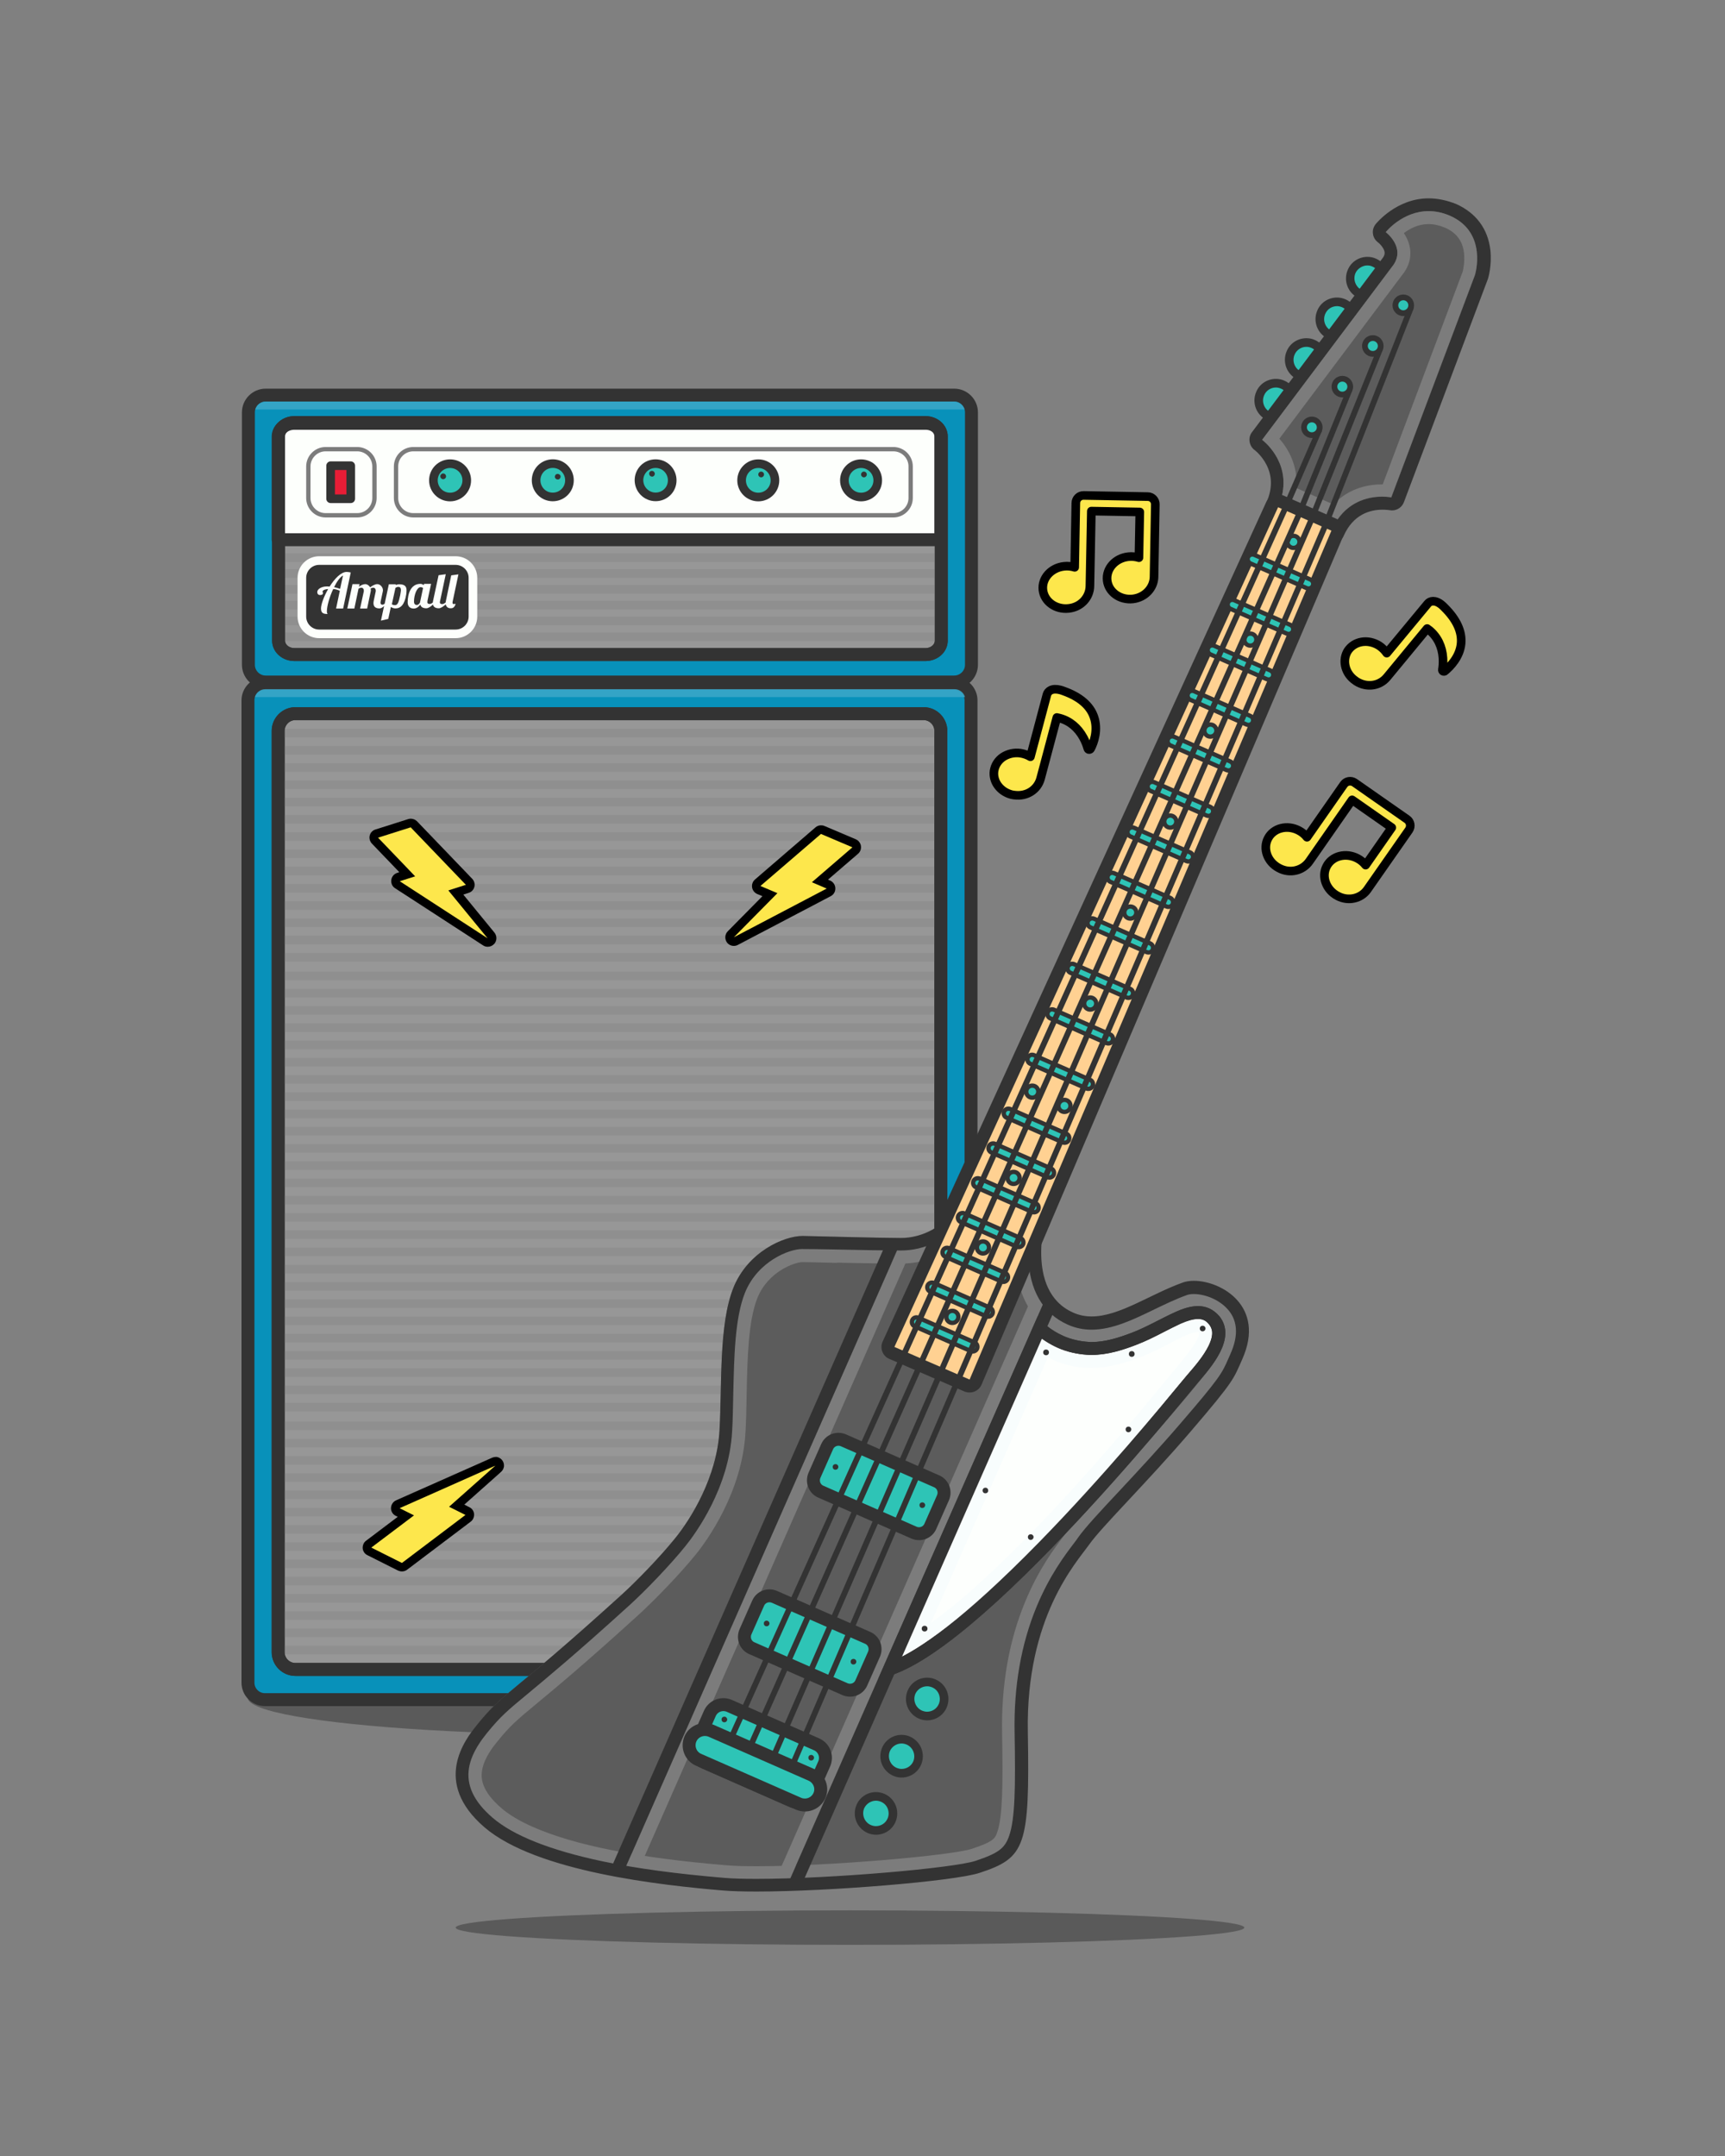 <svg xmlns="http://www.w3.org/2000/svg" viewBox="400 250 1200 1500">
<rect x="400" y="250" width="1200" height="1500" fill="#808080" stroke="none"/>
<g id="Bass-And-Amp">
<g id="Bass-Amp">
<ellipse id="Bass-Amp-Shadow" opacity="0.3" cx="824.1" cy="1431.3" rx="251.7" ry="25.8"/>
<g id="Bass-Cab">
  <path fill="#0891BA" stroke="#333333" stroke-width="9" stroke-miterlimit="10" d="M1075.5,737.3c0-6.5-5.3-11.8-11.8-11.8H584.3
    c-6.5,0-11.8,5.3-11.8,11.8v683.4c0,6.5,5.3,11.8,11.8,11.8h479.4c6.5,0,11.8-5.3,11.8-11.8V737.3z"/>
  <g id="bass-Amp-Speaker">
    <path fill="#979797" stroke="#333333" stroke-width="9" stroke-miterlimit="10" d="M1054.5,1399.5c0,6.6-5.4,12-12,12h-437
      c-6.6,0-12-5.4-12-12v-641c0-6.6,5.4-12,12-12h437c6.6,0,12,5.4,12,12V1399.5z"/>
    <g opacity="0.3">
      <line fill="none" stroke="#7C7C7C" stroke-width="6" stroke-miterlimit="10" x1="593" y1="760" x2="1055" y2="760"/>
      <line fill="none" stroke="#7C7C7C" stroke-width="6" stroke-miterlimit="10" x1="593" y1="772" x2="1055" y2="772"/>
      <line fill="none" stroke="#7C7C7C" stroke-width="6" stroke-miterlimit="10" x1="593" y1="784" x2="1055" y2="784"/>
      <line fill="none" stroke="#7C7C7C" stroke-width="6" stroke-miterlimit="10" x1="593" y1="796" x2="1055" y2="796"/>
      <line fill="none" stroke="#7C7C7C" stroke-width="6" stroke-miterlimit="10" x1="593" y1="808" x2="1055" y2="808"/>
      <line fill="none" stroke="#7C7C7C" stroke-width="6" stroke-miterlimit="10" x1="593" y1="820" x2="1055" y2="820"/>
      <line fill="none" stroke="#7C7C7C" stroke-width="6" stroke-miterlimit="10" x1="593" y1="832" x2="1055" y2="832"/>
      <line fill="none" stroke="#7C7C7C" stroke-width="6" stroke-miterlimit="10" x1="593" y1="844" x2="1055" y2="844"/>
      <line fill="none" stroke="#7C7C7C" stroke-width="6" stroke-miterlimit="10" x1="593" y1="856" x2="1055" y2="856"/>
      <line fill="none" stroke="#7C7C7C" stroke-width="6" stroke-miterlimit="10" x1="593" y1="868" x2="1055" y2="868"/>
      <line fill="none" stroke="#7C7C7C" stroke-width="6" stroke-miterlimit="10" x1="593" y1="880" x2="1055" y2="880"/>
      <line fill="none" stroke="#7C7C7C" stroke-width="6" stroke-miterlimit="10" x1="593" y1="892" x2="1055" y2="892"/>
      <line fill="none" stroke="#7C7C7C" stroke-width="6" stroke-miterlimit="10" x1="593" y1="904" x2="1055" y2="904"/>
      <line fill="none" stroke="#7C7C7C" stroke-width="6" stroke-miterlimit="10" x1="593" y1="916" x2="1055" y2="916"/>
      <line fill="none" stroke="#7C7C7C" stroke-width="6" stroke-miterlimit="10" x1="593" y1="929" x2="1055" y2="929"/>
      <line fill="none" stroke="#7C7C7C" stroke-width="6" stroke-miterlimit="10" x1="593" y1="941" x2="1055" y2="941"/>
      <line fill="none" stroke="#7C7C7C" stroke-width="6" stroke-miterlimit="10" x1="593" y1="953" x2="1055" y2="953"/>
      <line fill="none" stroke="#7C7C7C" stroke-width="6" stroke-miterlimit="10" x1="593" y1="965" x2="1055" y2="965"/>
      <line fill="none" stroke="#7C7C7C" stroke-width="6" stroke-miterlimit="10" x1="593" y1="977" x2="1055" y2="977"/>
      <line fill="none" stroke="#7C7C7C" stroke-width="6" stroke-miterlimit="10" x1="593" y1="989" x2="1055" y2="989"/>
      <line fill="none" stroke="#7C7C7C" stroke-width="6" stroke-miterlimit="10" x1="593" y1="1001" x2="1055" y2="1001"/>
      <line fill="none" stroke="#7C7C7C" stroke-width="6" stroke-miterlimit="10" x1="593" y1="1013" x2="1055" y2="1013"/>
      <line fill="none" stroke="#7C7C7C" stroke-width="6" stroke-miterlimit="10" x1="593" y1="1025" x2="1055" y2="1025"/>
      <line fill="none" stroke="#7C7C7C" stroke-width="6" stroke-miterlimit="10" x1="593" y1="1037" x2="1055" y2="1037"/>
      <line fill="none" stroke="#7C7C7C" stroke-width="6" stroke-miterlimit="10" x1="593" y1="1049" x2="1055" y2="1049"/>
      <line fill="none" stroke="#7C7C7C" stroke-width="6" stroke-miterlimit="10" x1="593" y1="1061" x2="1055" y2="1061"/>
      <line fill="none" stroke="#7C7C7C" stroke-width="6" stroke-miterlimit="10" x1="593" y1="1073" x2="1055" y2="1073"/>
      <line fill="none" stroke="#7C7C7C" stroke-width="6" stroke-miterlimit="10" x1="593" y1="1085" x2="1055" y2="1085"/>
      <line fill="none" stroke="#7C7C7C" stroke-width="6" stroke-miterlimit="10" x1="593" y1="1097" x2="1055" y2="1097"/>
      <line fill="none" stroke="#7C7C7C" stroke-width="6" stroke-miterlimit="10" x1="593" y1="1109" x2="1055" y2="1109"/>
      <line fill="none" stroke="#7C7C7C" stroke-width="6" stroke-miterlimit="10" x1="593" y1="1121" x2="1055" y2="1121"/>
      <line fill="none" stroke="#7C7C7C" stroke-width="6" stroke-miterlimit="10" x1="593" y1="1133" x2="1055" y2="1133"/>
      <line fill="none" stroke="#7C7C7C" stroke-width="6" stroke-miterlimit="10" x1="593" y1="1145" x2="1055" y2="1145"/>
      <line fill="none" stroke="#7C7C7C" stroke-width="6" stroke-miterlimit="10" x1="593" y1="1157" x2="1055" y2="1157"/>
      <line fill="none" stroke="#7C7C7C" stroke-width="6" stroke-miterlimit="10" x1="593" y1="1169" x2="1055" y2="1169"/>
      <line fill="none" stroke="#7C7C7C" stroke-width="6" stroke-miterlimit="10" x1="593" y1="1181" x2="1055" y2="1181"/>
      <line fill="none" stroke="#7C7C7C" stroke-width="6" stroke-miterlimit="10" x1="593" y1="1193" x2="1055" y2="1193"/>
      <line fill="none" stroke="#7C7C7C" stroke-width="6" stroke-miterlimit="10" x1="593" y1="1205" x2="1055" y2="1205"/>
      <line fill="none" stroke="#7C7C7C" stroke-width="6" stroke-miterlimit="10" x1="593" y1="1217" x2="1055" y2="1217"/>
      <line fill="none" stroke="#7C7C7C" stroke-width="6" stroke-miterlimit="10" x1="593" y1="1229" x2="1055" y2="1229"/>
      <line fill="none" stroke="#7C7C7C" stroke-width="6" stroke-miterlimit="10" x1="593" y1="1242" x2="1055" y2="1242"/>
      <line fill="none" stroke="#7C7C7C" stroke-width="6" stroke-miterlimit="10" x1="593" y1="1254" x2="1055" y2="1254"/>
      <line fill="none" stroke="#7C7C7C" stroke-width="6" stroke-miterlimit="10" x1="593" y1="1266" x2="1055" y2="1266"/>
      <line fill="none" stroke="#7C7C7C" stroke-width="6" stroke-miterlimit="10" x1="593" y1="1278" x2="1055" y2="1278"/>
      <line fill="none" stroke="#7C7C7C" stroke-width="6" stroke-miterlimit="10" x1="593" y1="1290" x2="1055" y2="1290"/>
      <line fill="none" stroke="#7C7C7C" stroke-width="6" stroke-miterlimit="10" x1="593" y1="1302" x2="1055" y2="1302"/>
      <line fill="none" stroke="#7C7C7C" stroke-width="6" stroke-miterlimit="10" x1="593" y1="1314" x2="1055" y2="1314"/>
      <line fill="none" stroke="#7C7C7C" stroke-width="6" stroke-miterlimit="10" x1="593" y1="1326" x2="1055" y2="1326"/>
      <line fill="none" stroke="#7C7C7C" stroke-width="6" stroke-miterlimit="10" x1="593" y1="1338" x2="1055" y2="1338"/>
      <line fill="none" stroke="#7C7C7C" stroke-width="6" stroke-miterlimit="10" x1="593" y1="1350" x2="1055" y2="1350"/>
      <line fill="none" stroke="#7C7C7C" stroke-width="6" stroke-miterlimit="10" x1="593" y1="1362" x2="1055" y2="1362"/>
      <line fill="none" stroke="#7C7C7C" stroke-width="6" stroke-miterlimit="10" x1="593" y1="1374" x2="1055" y2="1374"/>
      <line fill="none" stroke="#7C7C7C" stroke-width="6" stroke-miterlimit="10" x1="593" y1="1386" x2="1055" y2="1386"/>
      <line fill="none" stroke="#7C7C7C" stroke-width="6" stroke-miterlimit="10" x1="593" y1="1398" x2="1055" y2="1398"/>
    </g>
    <path fill="none" stroke="#333333" stroke-width="9" stroke-miterlimit="10" d="M1054.5,1399.5c0,6.6-5.4,12-12,12h-437
      c-6.6,0-12-5.4-12-12v-641c0-6.6,5.4-12,12-12h437c6.6,0,12,5.4,12,12V1399.5z"/>
  </g>
  <path opacity="0.9" fill="#39A7C8" d="M1064.1,729.5H584.5c-3.4,0-6.3,2.3-7.2,5.5h494C1070.4,731.8,1067.5,729.5,1064.1,729.5z"
    />
</g>
<g id="Bass-Head">
  <g>
    <path fill="#0891BA" stroke="#333333" stroke-width="9" stroke-miterlimit="10" d="M1075.8,712.5c0,6.6-5.4,12-12,12h-479
      c-6.6,0-12-5.4-12-12V536.9c0-6.6,5.4-12,12-12h479c6.6,0,12,5.4,12,12V712.5z"/>
    <path opacity="0.9" fill="#39A7C8" d="M1063.8,529.4h-479c-3.4,0-6.3,2.3-7.2,5.5H1071C1070.1,531.8,1067.2,529.4,1063.8,529.4z
      "/>
  </g>
  <g>
    <path fill="#979797" stroke="#333333" stroke-width="9" stroke-miterlimit="10" d="M1054.8,695.7c0,5.4-4.9,9.7-11,9.7h-439
      c-6.1,0-11-4.3-11-9.7v-142c0-5.4,4.9-9.7,11-9.7h439c6.1,0,11,4.3,11,9.7V695.7z"/>
    <g opacity="0.3">
      <line fill="none" stroke="#7C7C7C" stroke-width="6" stroke-miterlimit="10" x1="594" y1="638" x2="1055" y2="638"/>
      <line fill="none" stroke="#7C7C7C" stroke-width="6" stroke-miterlimit="10" x1="594" y1="649" x2="1055" y2="649"/>
      <line fill="none" stroke="#7C7C7C" stroke-width="6" stroke-miterlimit="10" x1="594" y1="660" x2="1055" y2="660"/>
      <line fill="none" stroke="#7C7C7C" stroke-width="6" stroke-miterlimit="10" x1="594" y1="671" x2="1055" y2="671"/>
      <line fill="none" stroke="#7C7C7C" stroke-width="6" stroke-miterlimit="10" x1="594" y1="682" x2="1055" y2="682"/>
      <line fill="none" stroke="#7C7C7C" stroke-width="6" stroke-miterlimit="10" x1="594" y1="693" x2="1055" y2="693"/>
    </g>

      <path fill="#FDFFFC" stroke="#333333" stroke-width="9" stroke-linecap="round" stroke-linejoin="round" stroke-miterlimit="10" d="
      M1054.5,553.7c0-5.4-4.6-9.2-10.7-9.2h-439c-6.1,0-11.3,3.9-11.3,9.2v71.8h461V553.7z"/>
    <path fill="none" stroke="#333333" stroke-width="9" stroke-miterlimit="10" d="M1054.8,695.7c0,5.4-4.9,9.7-11,9.7h-439
      c-6.1,0-11-4.3-11-9.7v-142c0-5.4,4.9-9.7,11-9.7h439c6.1,0,11,4.3,11,9.7V695.7z"/>
  </g>
  <g>
    <g>
      <path fill="none" stroke="#7C7C7C" stroke-width="3" stroke-miterlimit="10" d="M1033.5,596.5c0,6.6-5.4,12-12,12h-334
        c-6.6,0-12-5.4-12-12v-22c0-6.6,5.4-12,12-12h334c6.6,0,12,5.4,12,12V596.5z"/>
      <g>
        <g>

            <circle fill="#2EC4B6" stroke="#333333" stroke-width="6" stroke-linecap="round" stroke-linejoin="round" stroke-miterlimit="10" cx="999" cy="584.2" r="11.6"/>
          <path fill="#333333" d="M1002.4,578.7c-0.8-0.8-2.1-0.8-2.8,0c-0.8,0.8-0.8,2,0,2.8c0.4,0.4,0.9,0.6,1.4,0.6
            c0.5,0,1-0.2,1.4-0.6C1003.2,580.7,1003.2,579.5,1002.4,578.7z"/>
        </g>
        <g>

            <circle fill="#2EC4B6" stroke="#333333" stroke-width="6" stroke-linecap="round" stroke-linejoin="round" stroke-miterlimit="10" cx="927.5" cy="584.2" r="11.6"/>
          <path fill="#333333" d="M930.9,578.7c-0.8-0.8-2.1-0.8-2.8,0c-0.8,0.8-0.8,2,0,2.8c0.4,0.4,0.9,0.6,1.4,0.6s1-0.2,1.4-0.6
            C931.7,580.7,931.7,579.5,930.9,578.7z"/>
        </g>
        <g>

            <path fill="#2EC4B6" stroke="#333333" stroke-width="6" stroke-linecap="round" stroke-linejoin="round" stroke-miterlimit="10" d="
            M862.5,574.5c5.3,3.6,6.7,10.8,3.2,16.1c-3.6,5.3-10.8,6.7-16.1,3.1c-5.3-3.6-6.7-10.8-3.1-16.1
            C850,572.4,857.2,571,862.5,574.5z"/>
          <path fill="#333333" d="M855.5,579.3c-0.2-1-1-1.7-2-1.7l-0.3,0c-1.1,0.2-1.8,1.2-1.6,2.3c0.2,1,1,1.7,2,1.7l0.3,0
            C855,581.4,855.7,580.3,855.5,579.3z"/>
        </g>
        <g>

            <path fill="#2EC4B6" stroke="#333333" stroke-width="6" stroke-linecap="round" stroke-linejoin="round" stroke-miterlimit="10" d="
            M795.2,588.8c-2.6,5.9-9.4,8.5-15.3,6c-5.9-2.6-8.5-9.4-6-15.3c2.6-5.9,9.4-8.5,15.3-6C795.1,576.1,797.7,582.9,795.2,588.8z
            "/>
          <path fill="#333333" d="M789.9,581c-0.4-1-1.6-1.5-2.6-1.2c-0.5,0.2-0.9,0.5-1.1,1c-0.2,0.5-0.3,1-0.1,1.5
            c0.3,0.8,1,1.3,1.9,1.3c0.2,0,0.5,0,0.7-0.1C789.7,583.1,790.2,582,789.9,581z"/>
        </g>
        <g>

            <circle fill="#2EC4B6" stroke="#333333" stroke-width="6" stroke-linecap="round" stroke-linejoin="round" stroke-miterlimit="10" cx="713.1" cy="584.2" r="11.6"/>
          <path fill="#333333" d="M709.7,580c-0.8-0.8-2.1-0.8-2.8,0c-0.8,0.8-0.8,2,0,2.8c0.4,0.4,0.9,0.6,1.4,0.6s1-0.2,1.4-0.6
            C710.5,582.1,710.5,580.8,709.7,580z"/>
        </g>
      </g>
    </g>
    <g>
      <path fill="none" stroke="#7C7C7C" stroke-width="3" stroke-miterlimit="10" d="M660.5,596.5c0,6.6-5.4,12-12,12h-22
        c-6.6,0-12-5.4-12-12v-22c0-6.6,5.4-12,12-12h22c6.6,0,12,5.4,12,12V596.5z"/>

        <rect x="630" y="574" fill="#E71D36" stroke="#333333" stroke-width="6" stroke-linecap="round" stroke-linejoin="round" stroke-miterlimit="10" width="14" height="23"/>
    </g>
  </g>
  <g>

      <path fill="#333333" stroke="#FDFFFC" stroke-width="6" stroke-linecap="round" stroke-linejoin="round" stroke-miterlimit="10" d="
      M729,679c0,6.6-5.4,12-12,12h-95c-6.6,0-12-5.4-12-12v-27c0-6.6,5.4-12,12-12h95c6.6,0,12,5.4,12,12V679z"/>
    <g>
      <path fill="#FDFFFC" d="M641.2,647.9c-4,0-8.4,4.7-11.9,10.2c-0.8-0.1-1.4-0.1-2-0.1c-3.5,0-6.6,1.8-6.6,3.9
        c0,1.5,1,2.1,1.9,2.1c1.5,0,2.1-0.6,2.1-1.3c0-0.5-0.3-1.1-0.4-1.1c0.5-1.2,1.9-1.6,4-1.8c-3,5.2-5,10.7-5,13.6
        c0,3.6,2.2,3.7,4.6,3.8c0-0.3-0.5-0.2-0.5-1.9c0-3.5,1.8-10,4.4-15.5c1.5,0.1,2.9,0.5,4.6,1.2l-2.6,12.4h4.9l5.3-25.1
        C643.1,648.1,642,647.9,641.2,647.9z M636.6,659.7c-1.3-0.5-2.8-0.9-4.2-1.2c1.9-3.8,4.1-7,6.2-8.1L636.6,659.7z"/>
      <path fill="#FDFFFC" d="M677.7,656.5c-0.9,0-1.7,0.2-2.4,0.6l0.1-0.6h-4.9l-2.9,13.5c-0.5,0.4-1,0.7-1.5,0.7
        c-1.1,0-1.4-0.6-1.4-1.4c0-0.4,0.1-0.9,0.2-1.3l1.4-6.5c0-0.3,0.1-0.5,0.1-0.8c0-2.3-2-4.3-3.9-4.3c-1.7,0-3.5,1.1-5,2.2
        c-0.8-1.3-2.1-2.2-3.4-2.2c-1.5,0-3,0.8-4.4,1.8l0.4-1.8h-4.9l-3.6,17h4.9l2.9-13.8c0.7-0.5,1.3-0.7,2.1-0.7
        c0.9,0,1.6,0.8,1.6,2c0,0.3,0,0.6-0.1,0.9l-2.5,11.6h4.9l2.5-12c0-0.2,0.1-0.5,0.1-0.7c0-0.4-0.1-0.8-0.2-1.2
        c0.6-0.4,1.2-0.6,2-0.6c0.9,0,1.6,0.8,1.6,2c0,0.3,0,0.6-0.1,0.9l-1.3,6.1c-0.1,0.6-0.2,1.2-0.2,1.7c0,2.6,1.6,3.7,4.2,3.7
        c1.1,0,2.2-0.7,3.2-1.7l-2.2,10.2l5.1-1.2l1.8-8.3c1,0.6,2.1,1,3.2,1c3.5,0,6.4-2.5,7.5-9.8c0.1-0.9,0.2-1.7,0.2-2.4
        C683,657.8,681.3,656.5,677.7,656.5z M678.4,664.1c-1.1,5.4-1.9,6.9-3.6,6.9c-0.5,0-1.4,0-2.2-0.6l2.5-11.4
        c0.6-0.4,1.3-0.7,1.9-0.7c1.1,0,1.9,0.4,1.9,2.5C678.8,661.5,678.7,662.6,678.4,664.1z"/>
      <path fill="#FDFFFC" d="M714.8,669.2c0-0.4,0.1-0.8,0.2-1.2l3.9-18.4l-5,0.7l-3.7,17.7c-0.1,0.4-0.1,0.8-0.2,1.2
        c-0.8,0.6-1.6,1.1-2.3,1.1c-1.3,0-1.7-0.5-1.7-1.3c0-0.3,0.1-0.6,0.2-1.1l3.9-18.4l-5,0.7l-3.8,17.7c-0.1,0.5-0.2,0.9-0.2,1.3
        c-0.7,0.6-1.5,1-2.1,1c-1.4,0-1.7-0.5-1.7-1.3c0-0.3,0.1-0.7,0.1-1.1l2.5-11.6h-4.9l-0.2,0.9c-0.6-0.5-1.5-0.9-2.3-0.9
        c-6.8,0-8.9,7-8.9,12.9c0,2,1,4.3,4.2,4.3c2.1,0,3.6-1.4,4.6-2.8c0.4,1.8,1.9,2.6,4.2,2.6c1.4,0,3.1-1.2,4.6-2.6
        c0.4,1.8,1.9,2.6,4.1,2.6c1.4,0,3.2-1.3,4.8-2.7c0.3,1.6,1.4,2.7,3.4,2.7c1.2,0,2.6-0.2,3.5-3.1c-0.3,0.1-0.6,0.1-0.9,0.1
        C715,670.5,714.8,669.9,714.8,669.2z M692.4,668.1c-0.1,0.4-0.2,0.8-0.2,1.1c-0.6,1-1.4,1.7-2.2,1.7c-0.9,0-2-0.4-2-2.4
        c0-4.6,2-10,4.6-10c0.5,0,1.1,0.1,1.7,0.6L692.4,668.1z"/>
    </g>
  </g>
</g>
<g id="sparks_2_v">
  <g class="sparks" id="spark-4_2_">
    <path fill="#FDE74C" d="M910.6,905.1c-0.9,0-1.8-0.4-2.4-1.2c-0.9-1.2-0.8-2.8,0.3-3.9l27.2-27.5l-7.7-3.3
      c-1-0.4-1.6-1.3-1.8-2.3s0.2-2.1,1-2.7l42-36.2c0.6-0.5,1.3-0.7,2-0.7c0.4,0,0.8,0.1,1.2,0.2l21.9,9.3c1,0.4,1.6,1.3,1.8,2.3
      s-0.2,2.1-1,2.7l-24.5,21.2l5.9,2.5c1.1,0.5,1.8,1.5,1.8,2.6c0,1.2-0.6,2.2-1.6,2.8L912,904.7
      C911.5,905,911.1,905.1,910.6,905.1z"/>
    <path d="M971.1,830.2l21.9,9.3l-28.2,24.3l10.3,4.4l-64.6,33.9l30.3-30.7l-11.8-5L971.1,830.2 M971.1,824.2
      c-1.4,0-2.8,0.5-3.9,1.5l-42,36.2c-1.6,1.4-2.3,3.4-2,5.5c0.3,2,1.7,3.8,3.6,4.6l3.6,1.5l-24.1,24.4c-2.1,2.1-2.3,5.4-0.6,7.8
      c1.2,1.6,3,2.4,4.8,2.4c0.9,0,1.9-0.2,2.8-0.7l64.6-33.9c2.1-1.1,3.3-3.2,3.2-5.6c-0.1-2.3-1.5-4.4-3.7-5.3l-1.4-0.6l20.9-18
      c1.6-1.4,2.3-3.4,2-5.5c-0.3-2-1.7-3.8-3.6-4.6l-21.9-9.3C972.7,824.3,971.9,824.2,971.1,824.2L971.1,824.2z"/>
  </g>
  <g class="sparks" id="spark-3_2_">
    <path fill="#FDE74C" d="M739.3,905.8c-0.6,0-1.1-0.2-1.6-0.5l-61.1-39.7c-1-0.6-1.5-1.8-1.3-2.9c0.2-1.1,1-2.1,2.1-2.5l6.1-1.9
      l-22.5-23.4c-0.7-0.7-1-1.8-0.7-2.8s1-1.8,2-2.1l22.7-7.2c0.3-0.1,0.6-0.1,0.9-0.1c0.8,0,1.6,0.3,2.2,0.9l38.4,40
      c0.7,0.7,1,1.8,0.7,2.8s-1,1.8-2,2.1l-8,2.5l24.5,29.9c0.9,1.1,0.9,2.8-0.1,3.9C740.9,905.4,740.1,905.8,739.3,905.8z"/>
    <path d="M685.7,825.6l38.4,40l-12.2,3.9l27.3,33.3l-61.1-39.7l10.7-3.4L663,832.8L685.7,825.6 M685.7,819.6
      c-0.6,0-1.2,0.1-1.8,0.3l-22.7,7.2c-2,0.6-3.5,2.2-4,4.2c-0.5,2,0.1,4.1,1.5,5.6l19.1,19.9l-1.5,0.5c-2.2,0.7-3.8,2.6-4.1,4.9
      s0.7,4.6,2.7,5.8l61.1,39.7c1,0.7,2.1,1,3.3,1c1.7,0,3.3-0.7,4.5-2c2-2.2,2-5.5,0.2-7.8l-21.7-26.5l3.7-1.2c2-0.6,3.5-2.2,4-4.2
      c0.5-2-0.1-4.1-1.5-5.6l-38.4-40C688.9,820.2,687.3,819.6,685.7,819.6L685.7,819.6z"/>
  </g>
  <g class="sparks" id="spark-1_2_">
    <path fill="#FDE74C" d="M679.6,1340.5c-0.5,0-0.9-0.1-1.3-0.3l-21.3-10.7c-0.9-0.5-1.5-1.4-1.6-2.4c-0.1-1,0.4-2,1.2-2.7
      l25.9-19.5l-5.7-2.9c-1-0.5-1.7-1.6-1.6-2.8c0-1.2,0.7-2.2,1.8-2.7l66.6-29.6c0.4-0.2,0.8-0.3,1.2-0.3c1,0,2,0.5,2.5,1.4
      c0.8,1.2,0.6,2.9-0.5,3.9l-28.9,25.7l7.5,3.8c0.9,0.5,1.5,1.4,1.6,2.4c0.1,1-0.4,2-1.2,2.7l-44.2,33.4
      C680.9,1340.3,680.2,1340.5,679.6,1340.5z"/>
    <path d="M744.6,1269.7L744.6,1269.7 M744.6,1269.7l-32.2,28.6l11.4,5.7l-44.2,33.4l-21.3-10.7l29.7-22.4l-10-5L744.6,1269.7
       M744.6,1263.7c-0.3,0-0.6,0-0.9,0.1c-0.6,0.1-1.1,0.3-1.6,0.5l-66.5,29.5c-2.1,0.9-3.5,3-3.6,5.3c-0.1,2.3,1.2,4.5,3.3,5.5
      l1.4,0.7l-22,16.6c-1.7,1.2-2.5,3.3-2.4,5.3c0.2,2.1,1.4,3.9,3.3,4.8l21.3,10.7c0.9,0.4,1.8,0.6,2.7,0.6c1.3,0,2.6-0.4,3.6-1.2
      l44.2-33.4c1.7-1.2,2.5-3.3,2.4-5.3c-0.2-2.1-1.4-3.9-3.3-4.8l-3.5-1.8l25.5-22.7c1.3-1.1,2.1-2.7,2.1-4.5c0-3.2-2.5-5.8-5.6-6
      C744.9,1263.7,744.8,1263.7,744.6,1263.7L744.6,1263.7z"/>
  </g>
</g>
</g>
<ellipse id="Bass-Shadow_1_" opacity="0.3" cx="991.3" cy="1591.1" rx="274.3" ry="12"/>
<g id="Bass_Guitar_1_">
<g>
  <g>
    <g>
      <path fill="#7C7C7C" d="M1127.9,1095.5c0,0-15.6,52.7,18.6,68c22.6,10.1,48.6-11.1,76.6-21.1c16.5-5.9,59.9,11.2,41.1,53.3
        c-6.1,13.7-5.1,14.4-35.8,50.2c-31.3,36.4-62.2,66.5-70.8,78.9c-8.7,12.4-44,50.3-42.6,130.2c1.4,80-1.7,87.6-33.5,98.1
        c-20.5,6.8-137.9,15.6-178.1,12.2c-42.9-3.6-130.4-13-166.4-44.1c-36.1-31.1-13.8-60.4-5-71.3c19.1-23.6,21.3-18.5,100.2-90.1
        c10.2-9.2,27.3-26.8,37.8-39.9c10.5-13.1,28.8-42.1,30.6-74.7c1.8-32.6-0.5-73.6,9.6-99.1c10.1-25.5,35.8-36.3,48.3-36.2
        c11.3,0.1,55.6,1.4,68.7,1.3c13.1-0.1,31.3-7.2,39.2-24.9L1127.9,1095.5z"/>
    </g>
    <g>
      <path fill="#5C5C5C" d="M926.2,1553c-8.9,0-16.2-0.4-21.7-0.9c-61.6-5.1-105.9-14.1-135.5-27.1c-9.7-4.3-17.5-9-23.2-13.9
        c-11.8-10.2-16.6-20.2-14.8-30.7c1.7-9.7,8.6-18.2,11.5-21.8c9.3-11.5,14-15.4,28.1-27.1c13.2-11,33.2-27.6,70.7-61.5
        c10.8-9.8,28.4-27.9,39.3-41.5c7.3-9.1,31.3-41.9,33.5-82.4c0.5-8.3,0.6-16.8,0.8-25.8l0-0.3c0.6-25.5,1.1-51.7,7.8-68.5
        c7.7-19.3,27.2-27.4,35.5-27.4h0.1c3.6,0,10.7,0,19,0.2l6.5,0c15.9,0.4,34,0.8,42.5,0.8l1,0c13.9-0.1,33.9-6.4,46.3-23.7
        l38.4,5.7c-0.8,6.1-1.2,11.9-1.1,17.4c0.6,25.3,11.3,43.7,30.1,52l0.2,0.1c5.6,2.5,11.6,3.7,17.9,3.7
        c15.5,0,30.7-7.3,45.4-14.5l3.8-1.8c6.5-3.1,13.1-6.4,19.5-8.7c0.2-0.1,1.1-0.3,2.9-0.3c3.4,0,7.4,0.9,11,2.5
        c3.6,1.6,10,5.3,12.7,12.1c2.2,5.6,1.4,12.6-2.3,20.9c-0.5,1.1-1,2.2-1.4,3.2c-4.3,9.7-5.4,12.4-32.3,43.7
        c-15.2,17.7-30.5,34.1-42.8,47.2c-13.9,14.9-23.9,25.6-28.9,32.7c-0.7,1-1.7,2.3-2.8,3.8l-0.1,0.1
        c-6.4,8.5-17.2,22.7-26.3,44.8c-11,26.6-16.3,56.7-15.7,89.5c0.7,37.1,0.3,59.3-3.6,70.4c-2.4,6.8-5.4,9.7-20.7,14.8
        C1061.3,1545.8,975.2,1553,926.2,1553C926.2,1553,926.2,1553,926.2,1553z"/>
      <path fill="#7C7C7C" d="M1075.5,1106l31.4,4.7c-0.5,4.8-0.7,9.4-0.6,13.7c0.7,27.1,12.3,47,32.8,56l0.2,0.1
        c6.2,2.7,12.8,4.1,19.7,4.1c16.6,0,32.2-7.6,47.4-14.9l0.6-0.3c1-0.5,2.1-1,3.2-1.5c6.3-3.1,12.9-6.3,19-8.4
        c0.1,0,0.6-0.1,1.4-0.1c2.7,0,6.2,0.8,9.2,2.1c3,1.3,8.2,4.3,10.3,9.6c1.7,4.5,1,10.3-2.2,17.4c-0.5,1.2-1,2.2-1.4,3.2
        c-4.1,9.3-5.1,11.7-31.6,42.6c-15.1,17.6-30.4,34-42.7,47.1l-0.1,0.1c-14,15-24.1,25.8-29.2,33.2c-0.6,0.9-1.6,2.2-2.7,3.7
        l-0.1,0.1c-6.6,8.7-17.5,23.1-26.9,45.8c-11.3,27.1-16.7,57.9-16.1,91.3c0.7,36.6,0.3,58.4-3.3,68.9
        c-1.5,4.4-2.3,6.7-17.8,11.8c-14.1,4.6-98.3,12.1-149.7,12.1c-8.8,0-16-0.2-21.4-0.7c-61.1-5.1-104.9-13.8-134.1-26.6
        c-9.3-4.1-16.7-8.5-22.1-13.2c-14-12.1-14.3-20.9-13.3-26.5c1.5-8.5,7.8-16.4,10.6-19.8c9-11.1,13.3-14.7,27.5-26.5
        c13.3-11,33.3-27.6,70.8-61.7c10.9-9.9,28.7-28.3,39.8-42c7.5-9.3,32.2-43.1,34.5-85c0.5-8.4,0.6-16.9,0.8-26l0-0.3
        c0.5-25.1,1.1-51.1,7.5-67.1c3.9-9.7,10.8-15.7,16-19.1c6.6-4.2,12.8-5.8,15.3-5.8h0.1c3.6,0,10.7,0.2,18.9,0.4l3.8,0.1
        l2.7-0.1c16,0.4,34.1,0.6,42.7,0.6h1c9.3,0,19.2-2.3,27.8-6.6C1063.1,1118.3,1070.1,1112.9,1075.5,1106 M1071.3,1096.3
        c-10.4,16.5-29,24-44.1,24.1c-0.3,0-0.6,0-0.9,0c-8.9,0-28.9-0.5-45.1-0.9c-10-0.2-18.6-0.5-22.8-0.5c-0.1,0-0.1,0-0.2,0
        c-9.4,0-31.2,9.1-39.7,30.5c-7,17.6-7.6,44.4-8.1,70.3c-0.2,9.1-0.4,17.6-0.8,25.9c-2.1,39.2-25.4,71-32.5,79.9
        c-10.7,13.4-28.2,31.3-38.8,41c-37.3,33.9-57.3,50.4-70.5,61.4c-14.4,11.9-19.2,15.9-28.8,27.7c-3.2,3.9-10.6,13.1-12.4,23.9
        c-2.1,12.2,3.3,23.6,16.3,34.9c6.1,5.2,14.3,10.1,24.4,14.6c30,13.2,74.8,22.2,136.9,27.3c5.8,0.5,13.4,0.7,22.1,0.7
        c49.6,0,136.3-7.2,152.5-12.5c15.9-5.2,20.5-8.6,23.5-17.4c4.1-11.8,4.5-33.5,3.8-72c-0.6-32.2,4.6-61.7,15.4-87.7
        c8.9-21.5,19.5-35.5,25.8-43.8c1.2-1.6,2.3-3,3-4.1c4.8-6.8,14.7-17.5,28.5-32.2c12.3-13.2,27.7-29.7,42.9-47.4
        c27.4-31.8,28.6-34.6,33.1-44.8c0.4-1,0.9-2,1.4-3.2c4.2-9.3,5-17.5,2.4-24.3c-3.2-8.3-10.8-12.7-15.1-14.6
        c-4.6-2-9.3-2.9-12.8-2.9c-1.8,0-3.3,0.2-4.4,0.6c-7.7,2.7-15.6,6.7-23.1,10.4c-14.5,7-29.4,14.3-44.1,14.3
        c-5.4,0-10.8-1-16.1-3.3l-0.2-0.1c-17.4-7.7-26.8-24.5-27.4-48c-0.2-7.9,0.7-15.5,1.7-21.1L1071.3,1096.3L1071.3,1096.3z"/>
    </g>
    <g>
      <g>
        <path fill="#FDFFFD" d="M1119.9,1171.1c5,5.3,10.9,9.5,17.8,12.5l0.2,0.1c5.6,2.5,12.6,4.1,19,4.5c0.8,0,1.7,0.1,2.6,0.1
          c10.4,0,20.7-3.4,29.3-6.7c6.6-2.5,12.8-5.7,18.9-8.8c3.8-1.9,7.8-4,11.7-5.7c5.6-2.5,10.2-3.8,14.1-3.8
          c4.7,0,8.2,1.8,11.2,5.5c8.8,11.1-2.9,26.5-14.6,40l-0.8,0.9c-0.6,0.7-1.9,2.3-3.9,4.7c-98.3,119.1-174.5,190.3-211.7,198.3
          L1119.9,1171.1z"/>
        <path fill="#333333" d="M1233.4,1167.7c3.3,0,5.6,1.1,7.7,3.8c2,2.5,3.7,6.4-0.3,14.7c-3.4,7.1-9.6,14.3-14.2,19.6l-0.8,0.9
          c-0.6,0.7-1.9,2.3-4,4.8c-13.4,16.2-54.1,65.6-99.1,111.6c-52.8,54-83.5,74.8-101,82.2l99.7-226.5c4.3,3.6,9.1,6.6,14.4,8.9
          l0.2,0.1c6.1,2.7,13.6,4.4,20.6,4.8c0.9,0.1,1.9,0.1,2.8,0.1c11.1,0,21.9-3.5,31-7c6.8-2.6,13.2-5.8,19.3-9
          c3.9-2,7.7-3.9,11.5-5.7C1226.2,1168.8,1230.2,1167.7,1233.4,1167.7L1233.4,1167.7 M1233.4,1158.7c-5.2,0-10.7,1.8-15.9,4.2
          c-10.2,4.6-19.8,10.4-30.3,14.4c-8.7,3.3-18.3,6.4-27.7,6.4c-0.8,0-1.5,0-2.3-0.1c-5.7-0.3-12.2-1.8-17.4-4.1l-0.2-0.1
          c-8.5-3.8-15.5-9.5-20.7-16.9l-112.3,255.3c0.2,0,0.5,0,0.7,0c60.3,0,217.3-195.8,225.5-205.3c9.7-11.2,27.7-31.3,15.5-46.7
          C1243.9,1160.7,1238.8,1158.7,1233.4,1158.7L1233.4,1158.7z"/>
      </g>
      <g>
        <path fill="#F8FDFD" d="M1233.4,1176.7c0.1,0,0.2,0,0.3,0c0.1,0.1,0.2,0.2,0.3,0.4c0.1,0.1,0.2,0.2,0.2,0.2
          c0,0.2,0.1,1.6-1.5,4.9c-1.2,2.4-5,8.2-16.7,22.2c-0.5,0.6-0.9,1-1.1,1.3c-1.1,1.4-2.4,2.9-3.9,4.7
          c-15.9,19.4-53.2,64.8-94.3,106.8c-32.4,33.1-53.2,50.6-69,61.8l81.3-184.7c9,4.9,19,7.4,29.8,7.4c15,0,27.8-4.9,34-7.3
          l0.8-0.3c6.9-2.6,13.2-5.9,19.3-9l0.9-0.5l0.9-0.5c3.5-1.8,6.9-3.5,10.3-5.1C1230,1177,1232.6,1176.7,1233.4,1176.7
           M1233.4,1167.7c-3.2,0-7.3,1.1-12.3,3.4c-3.8,1.7-7.6,3.7-11.5,5.7c-6.1,3.1-12.5,6.4-19.3,9c-5.6,2.2-17.6,7-31.6,7
          c-10.7,0-22.6-2.8-33.7-11.9l-97.5,221.5c20-11.6,43.1-25.3,95.5-78.8c45.1-46.1,85.3-95.8,98.7-112.1
          c2.1-2.5,15.6-18.2,19-25.3c4-8.3,2.2-12.2,0.3-14.7c-1.2-1.5-2.4-2.5-3.7-3.1C1236.2,1168,1234.9,1167.7,1233.4,1167.7
          L1233.4,1167.7z"/>
      </g>
      <g>
        <path fill="#333333" d="M1233.4,1167.7c3.3,0,5.6,1.1,7.7,3.8c2,2.5,3.7,6.4-0.3,14.7c-3.4,7.1-9.6,14.3-14.2,19.6l-0.8,0.9
          c-0.6,0.7-1.9,2.3-4,4.8c-13.4,16.2-54.1,65.6-99.1,111.6c-52.8,54-83.5,74.8-101,82.2l99.7-226.5c4.3,3.6,9.1,6.6,14.4,8.9
          l0.2,0.1c6.1,2.7,13.6,4.4,20.6,4.8c0.9,0.1,1.9,0.1,2.8,0.1c11.1,0,21.9-3.5,31-7c6.8-2.6,13.2-5.8,19.3-9
          c3.9-2,7.7-3.9,11.5-5.7C1226.2,1168.8,1230.2,1167.7,1233.4,1167.7L1233.4,1167.7 M1233.4,1158.7c-5.2,0-10.7,1.8-15.9,4.2
          c-10.2,4.6-19.8,10.4-30.3,14.4c-8.7,3.3-18.3,6.4-27.7,6.4c-0.8,0-1.5,0-2.3-0.1c-5.7-0.3-12.2-1.8-17.4-4.1l-0.2-0.1
          c-8.5-3.8-15.5-9.5-20.7-16.9l-112.3,255.3c0.2,0,0.5,0,0.7,0c60.3,0,217.3-195.8,225.5-205.3c9.7-11.2,27.7-31.3,15.5-46.7
          C1243.9,1160.7,1238.8,1158.7,1233.4,1158.7L1233.4,1158.7z"/>
      </g>
      <g>
        <circle fill="#333333" cx="1127.7" cy="1190.9" r="2"/>
        <circle fill="#333333" cx="1043.2" cy="1383.1" r="2"/>
        <path fill="#333333" d="M1086.3,1285.2c-1-0.4-2.2,0-2.6,1c-0.4,1,0,2.2,1,2.6c1,0.4,2.2,0,2.6-1
          C1087.7,1286.8,1087.3,1285.6,1086.3,1285.2z"/>
        <path fill="#333333" d="M1237.4,1172.5c-1-0.4-2.2,0-2.6,1c-0.4,1,0,2.2,1,2.6c1,0.4,2.2,0,2.6-1
          C1238.9,1174.1,1238.4,1172.9,1237.4,1172.5z"/>
        <path fill="#333333" d="M1185.8,1242.7c-1-0.4-2.2,0-2.6,1c-0.4,1,0,2.2,1,2.6c1,0.4,2.2,0,2.6-1
          C1187.3,1244.3,1186.8,1243.1,1185.8,1242.7z"/>
        <path fill="#333333" d="M1117.8,1317.6c-1-0.4-2.2,0-2.6,1c-0.4,1,0,2.2,1,2.6c1,0.4,2.2,0,2.6-1
          C1119.3,1319.3,1118.9,1318.1,1117.8,1317.6z"/>
        <circle fill="#333333" cx="1187.3" cy="1192" r="2"/>
      </g>
    </g>
    <g>
      <g>

          <line fill="#5C5C5C" stroke="#7C7C7C" stroke-width="9" stroke-linejoin="round" stroke-miterlimit="10" x1="1026.7" y1="1125" x2="841.9" y2="1545.1"/>

          <line fill="#5C5C5C" stroke="#7C7C7C" stroke-width="9" stroke-linejoin="round" stroke-miterlimit="10" x1="1120.2" y1="1158.5" x2="946.6" y2="1552.9"/>
      </g>
      <g>

          <line fill="none" stroke="#333333" stroke-width="9" stroke-linejoin="round" stroke-miterlimit="10" x1="1020.5" y1="1116.8" x2="829.2" y2="1551.6"/>

          <line fill="none" stroke="#333333" stroke-width="9" stroke-linejoin="round" stroke-miterlimit="10" x1="1130.8" y1="1156.6" x2="952.8" y2="1561.2"/>
      </g>
    </g>
    <g>
      <path fill="#333333" d="M1071.3,1096.1l45.7,6.8c-1,5.6-1.9,13.1-1.7,21c0.6,23.4,10.1,40,27.5,47.7c5.1,2.3,10.7,3.5,16.5,3.5
        c14.5,0,28.7-6.8,43.7-14.1c7.5-3.6,15.3-7.4,23-10.1c0.6-0.2,2-0.6,4.4-0.6c8.5,0,20,4.6,25.8,13.4c4.9,7.5,4.8,17.1-0.3,28.4
        c-0.5,1.1-1,2.2-1.4,3.2c-4.5,10.2-5.7,13-33.1,44.8c-15.2,17.7-30.6,34.2-42.9,47.4c-13.8,14.7-23.7,25.4-28.5,32.2
        c-0.7,1.1-1.8,2.5-3,4.1c-6.3,8.3-16.8,22.2-25.8,43.8c-10.8,26-16,55.5-15.4,87.7c0.7,38.5,0.3,60.2-3.8,72
        c-3,8.7-7.6,12.1-23.5,17.4c-15,4.9-99.3,12.5-152.4,12.5c-9.1,0-16.6-0.2-22.2-0.7c-33.2-2.8-60.9-6.5-84.7-11.5
        c-36.4-7.7-62.1-17.9-76.6-30.4c-13.1-11.3-18.4-22.7-16.3-34.9c1.9-10.8,9.3-20,12.4-23.9c9.6-11.8,14.4-15.8,28.8-27.7
        c13.2-11,33.2-27.5,70.5-61.4c10.6-9.6,28-27.6,38.8-41c7.1-8.8,30.4-40.6,32.5-79.9c0.5-8.3,0.6-16.9,0.8-26
        c0.6-25.9,1.1-52.7,8.1-70.3c4.8-12,13.3-19.3,19.5-23.3c8.3-5.3,16-7.2,20.2-7.2h0.2c4.2,0,12.8,0.1,22.8,0.3
        c16.1,0.4,36.1,0.7,45,0.7h1C1042.4,1120,1061,1112.6,1071.3,1096.1 M1066.4,1086.4c-7.9,17.7-26.1,24.9-39.2,24.9
        c-0.3,0-0.6,0-1,0c-14.2,0-56.7-1.2-67.7-1.4c-0.1,0-0.2,0-0.3,0c-12.7,0-38,10.9-48.1,36.2c-10.1,25.5-7.8,66.5-9.6,99.1
        c-1.8,32.6-20,61.6-30.6,74.7c-10.5,13.1-27.6,30.7-37.8,39.9c-78.9,71.6-81.1,66.5-100.2,90.1c-8.8,10.9-31.1,40.1,5,71.3
        c36.1,31.1,123.5,40.5,166.4,44.1c6.1,0.5,13.9,0.7,23,0.7c50.6,0,137.8-7.2,155.2-13c31.8-10.5,34.9-18.1,33.5-98.1
        c-1.4-80,33.9-117.9,42.6-130.2c8.7-12.4,39.6-42.5,70.8-78.9c30.7-35.8,29.7-36.5,35.8-50.2c16.4-36.8-14.6-54.5-33.7-54.5
        c-2.8,0-5.3,0.4-7.4,1.1c-22.8,8.1-44.3,23.7-63.7,23.7c-4.4,0-8.7-0.8-12.9-2.7c-34.3-15.3-18.6-68-18.6-68L1066.4,1086.4
        L1066.4,1086.4z"/>
    </g>
  </g>
  <g>
    <g>
      <path fill="#2EC4B6" d="M1045,1443.8c-1.7,0-3.3-0.3-4.8-1c-6-2.7-8.6-9.7-6-15.6c1.9-4.3,6.1-7,10.8-7c1.7,0,3.3,0.3,4.8,1
        c2.9,1.3,5.1,3.6,6.2,6.6c1.1,3,1,6.2-0.2,9C1053.9,1441.1,1049.6,1443.8,1045,1443.8z"/>
      <path fill="#333333" d="M1045,1423.2L1045,1423.2c1.2,0,2.4,0.3,3.6,0.8c2.2,1,3.8,2.7,4.6,4.9c0.8,2.2,0.8,4.6-0.2,6.8
        c-1.4,3.2-4.6,5.2-8.1,5.2c-1.2,0-2.4-0.3-3.6-0.8c-4.4-2-6.4-7.2-4.5-11.7C1038.3,1425.2,1041.5,1423.2,1045,1423.2
         M1045,1417.2c-5.7,0-11.1,3.3-13.5,8.8c-3.3,7.5,0,16.2,7.5,19.6c2,0.9,4,1.3,6,1.3c5.7,0,11.1-3.3,13.5-8.8
        c3.3-7.5,0-16.2-7.5-19.6C1049,1417.6,1047,1417.2,1045,1417.2L1045,1417.2z"/>
    </g>
    <g>
      <path fill="#2EC4B6" d="M1027.2,1483.7c-1.7,0-3.3-0.3-4.8-1c-6-2.7-8.6-9.7-6-15.6c1.9-4.3,6.1-7,10.8-7c1.7,0,3.3,0.3,4.8,1
        c6,2.7,8.6,9.7,6,15.6C1036.1,1480.9,1031.8,1483.7,1027.2,1483.7z"/>
      <path fill="#333333" d="M1027.2,1463L1027.2,1463c1.2,0,2.4,0.3,3.6,0.8c4.4,2,6.4,7.2,4.5,11.7c-1.4,3.2-4.6,5.2-8.1,5.2
        c-1.2,0-2.4-0.3-3.6-0.8c-4.4-2-6.4-7.2-4.5-11.7C1020.5,1465.1,1023.7,1463,1027.2,1463 M1027.2,1457
        c-5.7,0-11.1,3.3-13.5,8.8c-3.3,7.5,0,16.2,7.5,19.6c2,0.9,4,1.3,6,1.3c5.7,0,11.1-3.3,13.5-8.8c3.3-7.5,0-16.2-7.5-19.6
        C1031.3,1457.4,1029.2,1457,1027.2,1457L1027.2,1457z"/>
    </g>
    <g>
      <path fill="#2EC4B6" d="M1009.4,1523.5c-1.7,0-3.3-0.3-4.8-1c-6-2.7-8.6-9.7-6-15.6c1.9-4.3,6.1-7,10.8-7c1.7,0,3.3,0.3,4.8,1
        c2.9,1.3,5.1,3.6,6.2,6.6s1,6.2-0.2,9C1018.3,1520.8,1014,1523.5,1009.4,1523.5z"/>
      <path fill="#333333" d="M1009.4,1502.8L1009.4,1502.8c1.2,0,2.4,0.3,3.6,0.8c2.2,1,3.8,2.7,4.6,4.9c0.8,2.2,0.8,4.6-0.2,6.8
        c-1.4,3.2-4.6,5.2-8.1,5.2c-1.2,0-2.4-0.3-3.6-0.8c-4.4-2-6.4-7.2-4.5-11.7C1002.7,1504.9,1005.9,1502.8,1009.4,1502.8
         M1009.4,1496.8c-5.7,0-11.1,3.3-13.5,8.8c-3.3,7.5,0,16.2,7.5,19.6c2,0.9,4,1.3,6,1.3c5.7,0,11.1-3.3,13.5-8.8
        c3.3-7.5,0-16.2-7.5-19.6C1013.5,1497.3,1011.4,1496.8,1009.4,1496.8L1009.4,1496.8z"/>
    </g>
  </g>
</g>
<g>
  <g>
    <g>

        <path fill="#2EC4B6" stroke="#333333" stroke-width="9" stroke-linecap="round" stroke-linejoin="round" stroke-miterlimit="10" d="
        M964.3,1497.7c-2.3,5.2-8.3,7.5-13.5,5.3l-60.8-26.8c-5.2-2.3-7.5-8.3-5.3-13.5l9.1-20.6c2.3-5.2,8.3-7.5,13.5-5.3l60.8,26.8
        c5.2,2.3,7.5,8.3,5.3,13.5L964.3,1497.7z"/>

        <path fill="#2EC4B6" stroke="#333333" stroke-width="9" stroke-linecap="round" stroke-linejoin="round" stroke-miterlimit="10" d="
        M964.4,1484.8l-29.1-12.8l-0.9-0.4l-39.6-17.4c-5.6-2.4-12.1,0.1-14.5,5.6c-2.4,5.6,0.1,12.1,5.6,14.5l39.6,17.4l0,0l30,13.2
        c5.6,2.4,12-0.1,14.5-5.6S969.9,1487.3,964.4,1484.8z"/>
      <g>
        <path fill="#333333" d="M904.7,1444.5c-1-0.4-2.2,0-2.6,1c-0.4,1,0,2.2,1,2.6c1,0.4,2.2,0,2.6-1
          C906.2,1446.2,905.7,1445,904.7,1444.5z"/>
        <path fill="#333333" d="M965.1,1471.1c-1-0.4-2.2,0-2.6,1c-0.4,1,0,2.2,1,2.6c1,0.4,2.2,0,2.6-1
          C966.6,1472.7,966.1,1471.6,965.1,1471.1z"/>
      </g>
    </g>
    <g>

        <path fill="#2EC4B6" stroke="#333333" stroke-width="9" stroke-linecap="round" stroke-linejoin="round" stroke-miterlimit="10" d="
        M999.2,1420.8c-1.9,4.4-7,6.3-11.4,4.4l-64.8-28.5c-4.4-1.9-6.3-7-4.4-11.4l8.8-19.9c1.9-4.4,7-6.3,11.4-4.4l64.8,28.5
        c4.4,1.9,6.3,7,4.4,11.4L999.2,1420.8z"/>
      <g>
        <path fill="#333333" d="M934.1,1377.7c-1-0.4-2.2,0-2.6,1c-0.4,1,0,2.2,1,2.6c1,0.4,2.2,0,2.6-1
          C935.6,1379.3,935.1,1378.2,934.1,1377.7z"/>
        <path fill="#333333" d="M994.5,1404.3c-1-0.4-2.2,0-2.6,1c-0.4,1,0,2.2,1,2.6c1,0.4,2.2,0,2.6-1
          C996,1405.9,995.5,1404.7,994.5,1404.3z"/>
      </g>
    </g>
    <g>

        <path fill="#2EC4B6" stroke="#333333" stroke-width="9" stroke-linecap="round" stroke-linejoin="round" stroke-miterlimit="10" d="
        M1047.2,1311.9c-1.9,4.4-7,6.3-11.4,4.4l-64.8-28.5c-4.4-1.9-6.3-7-4.4-11.4l8.8-19.9c1.9-4.4,7-6.3,11.4-4.4l64.8,28.5
        c4.4,1.9,6.3,7,4.4,11.4L1047.2,1311.9z"/>
      <g>
        <path fill="#333333" d="M982,1268.8c-1-0.4-2.2,0-2.6,1c-0.4,1,0,2.2,1,2.6c1,0.4,2.2,0,2.6-1
          C983.5,1270.4,983,1269.2,982,1268.8z"/>
        <path fill="#333333" d="M1042.4,1295.4c-1-0.4-2.2,0-2.6,1c-0.4,1,0,2.2,1,2.6c1,0.4,2.2,0,2.6-1
          C1043.9,1297,1043.4,1295.8,1042.4,1295.4z"/>
      </g>
    </g>
  </g>
  <g>
    <g>
      <path fill="#2EC4B6" d="M1351.3,455.7c-1.7,0-3.3-0.3-4.8-1c-2.9-1.3-5.2-3.6-6.3-6.6c-1.2-3-1.1-6.2,0.2-9.2
        c1.9-4.4,6.2-7.2,11-7.2c1.7,0,3.3,0.3,4.8,1c6.1,2.7,8.8,9.8,6.1,15.8C1360.4,452.9,1356,455.7,1351.3,455.7z"/>
      <path fill="#333333" d="M1351,429v5.7c2,0,2.6,0.3,3.8,0.8c4.5,2,6.7,7.3,4.7,11.9c-1.4,3.3-4.6,5.4-8.2,5.4
        c-1.2,0-2.4-0.3-3.6-0.8c-4.5-2-6.7-7.3-4.8-11.9c1.4-3.3,5.1-5.4,8.1-5.4V429 M1351.3,428.7c-5.8,0-11.3,3.3-13.7,9
        c-3.3,7.6,0.1,16.4,7.7,19.8c2,0.9,4,1.3,6,1.3c5.8,0,11.3-3.3,13.7-9c3.3-7.6-0.1-16.4-7.7-19.8
        C1355.4,429.1,1353.3,428.7,1351.3,428.7L1351.3,428.7z"/>
    </g>
    <g>
      <path fill="#2EC4B6" d="M1330,484c-1.7,0-3.3-0.3-4.8-1c-6.1-2.7-8.8-9.8-6.1-15.8c1.9-4.4,6.2-7.2,11-7.2c1.7,0,3.3,0.3,4.8,1
        c6.1,2.7,8.8,9.8,6.1,15.8C1339.1,481.2,1334.8,484,1330,484z"/>
      <path fill="#333333" d="M1330.1,463L1330.1,463c1.2,0,2.5,0.3,3.6,0.8c4.5,2,6.6,7.3,4.6,11.9c-1.4,3.3-4.7,5.4-8.2,5.4
        c-1.2,0-2.5-0.3-3.6-0.8c-4.5-2-6.6-7.3-4.6-11.9C1323.3,465.1,1326.5,463,1330.1,463 M1330.1,457c-5.8,0-11.3,3.3-13.7,9
        c-3.3,7.6,0.1,16.4,7.7,19.8c2,0.9,4,1.3,6,1.3c5.8,0,11.3-3.3,13.7-9c3.3-7.6-0.1-16.4-7.7-19.8
        C1334.1,457.4,1332.1,457,1330.1,457L1330.1,457z"/>
    </g>
    <g>
      <path fill="#2EC4B6" d="M1308.8,512.3c-1.7,0-3.3-0.3-4.8-1c-6.1-2.7-8.8-9.8-6.1-15.8c1.9-4.4,6.2-7.2,11-7.2
        c1.7,0,3.3,0.3,4.8,1c6.1,2.7,8.8,9.8,6.1,15.8C1317.9,509.5,1313.6,512.3,1308.8,512.3z"/>
      <path fill="#333333" d="M1308.8,491.3L1308.8,491.3c1.2,0,2.5,0.3,3.6,0.8c4.5,2,6.6,7.3,4.6,11.9c-1.4,3.3-4.7,5.4-8.2,5.4
        c-1.2,0-2.5-0.3-3.6-0.8c-4.5-2-6.6-7.3-4.6-11.9C1302,493.4,1305.3,491.3,1308.8,491.3 M1308.8,485.3c-5.8,0-11.3,3.3-13.7,9
        c-3.3,7.6,0.1,16.4,7.7,19.8c2,0.9,4,1.3,6,1.3c5.8,0,11.3-3.3,13.7-9c3.3-7.6-0.1-16.4-7.7-19.8
        C1312.9,485.7,1310.9,485.3,1308.8,485.3L1308.8,485.3z"/>
    </g>
    <g>
      <path fill="#2EC4B6" d="M1287.6,540.6c-1.7,0-3.3-0.3-4.8-1c-6.1-2.7-8.8-9.8-6.1-15.8c1.9-4.4,6.2-7.2,11-7.2
        c1.7,0,3.3,0.3,4.8,1c6.1,2.7,8.8,9.8,6.1,15.8C1296.7,537.8,1292.3,540.6,1287.6,540.6z"/>
      <path fill="#333333" d="M1287.6,519.6L1287.6,519.6c1.2,0,2.5,0.3,3.6,0.8c4.5,2,6.6,7.3,4.6,11.9c-1.4,3.3-4.7,5.4-8.2,5.4
        c-1.2,0-2.5-0.3-3.6-0.8c-4.5-2-6.6-7.3-4.6-11.9C1280.8,521.7,1284,519.6,1287.6,519.6 M1287.6,513.6c-5.8,0-11.3,3.3-13.7,9
        c-3.3,7.6,0.1,16.4,7.7,19.8c2,0.9,4,1.3,6,1.3c5.8,0,11.3-3.3,13.7-9c3.3-7.6-0.1-16.4-7.7-19.8
        C1291.7,514,1289.6,513.6,1287.6,513.6L1287.6,513.6z"/>
    </g>
  </g>
  <g>
    <g>
      <path fill="#5C5C5C" d="M1326.1,623.7c-0.6,0-1.2-0.1-1.8-0.4l-37.1-16.3c-1.1-0.5-1.9-1.4-2.4-2.5s-0.4-2.4,0.1-3.4
        c4.8-10.8,4.6-21.1-0.5-30.5c-3.8-7-9-10.9-9.1-11c-1-0.7-1.6-1.8-1.8-3c-0.2-1.2,0.1-2.4,0.9-3.4l91.1-121.5
        c6-8.6-3.2-15.9-4.3-16.7c-1-0.7-1.6-1.8-1.7-3s0.2-2.4,0.9-3.4c0.5-0.7,13.2-16.3,33.3-16.3c5.6,0,11.3,1.2,16.9,3.7
        c23.9,10.5,23.4,35.1,19.8,46.7c0,0.1-0.1,0.2-0.1,0.2l-58.2,154.7c-0.7,1.8-2.4,2.9-4.2,2.9c-0.3,0-0.6,0-0.9-0.1
        c0,0-2.2-0.4-5.5-0.4c-10,0-23.6,3.6-31.2,21c-0.5,1.1-1.4,1.9-2.5,2.4C1327.3,623.6,1326.7,623.7,1326.1,623.7z"/>
      <path fill="#333333" d="M1393.8,396.9c4.6,0,9.7,0.9,15,3.3c26.5,11.7,17.3,41.2,17.3,41.2l-58.2,154.7c0,0-2.5-0.5-6.4-0.5
        c-9.3,0-26.3,3-35.3,23.7l-37.1-16.3C1302,573.6,1278,556,1278,556l91.2-121.5c8.8-12.5-5.2-23-5.2-23
        S1375.6,396.9,1393.8,396.9 M1393.8,388L1393.8,388c-22.2,0-36.2,17.2-36.8,17.9c-1.5,1.9-2.3,4.3-1.9,6.8
        c0.3,2.4,1.6,4.5,3.6,6c0.7,0.5,2.6,2.3,3.7,4.4c1.2,2.3,1.1,4-0.3,6.1l-91.1,121.4c-1.5,1.9-2.1,4.3-1.7,6.7
        c0.4,2.4,1.6,4.5,3.6,5.9c0.4,0.3,4.9,3.9,8.1,10.1c4.1,8,4.2,16.7,0.1,26c-1,2.2-1,4.7-0.2,6.9c0.9,2.2,2.6,4,4.8,5l37.1,16.3
        c1.2,0.5,2.4,0.8,3.6,0.8c1.1,0,2.2-0.2,3.3-0.6c2.2-0.9,4-2.6,5-4.8c6.7-15.1,18.4-18.3,27.1-18.3c2.6,0,4.3,0.3,4.6,0.3
        c0.7,0.1,1.3,0.2,2,0.2c3.7,0,7-2.3,8.3-5.9l58.2-154.7c0.1-0.2,0.1-0.3,0.2-0.5c0.3-0.9,2.8-9.5,1.7-19.9
        c-1.7-14.9-10-26-23.9-32.2C1406.3,389.3,1400,388,1393.8,388L1393.8,388z"/>
    </g>
    <g>
      <path fill="#5C5C5C" d="M1296.9,592.2c2.8-18.6-7.2-31.3-12.8-36.8c0,0,88.7-118.3,88.8-118.3c4.6-6.6,4.9-14,0.9-21
        c-1.1-1.9-2.3-3.4-3.4-4.7c4.1-3.8,12.5-10,23.4-10c4.4,0,8.8,1,13.2,2.9c9.4,4.1,14.7,11.2,15.9,21.1
        c0.9,7.3-0.8,13.7-1.1,14.6l-56.9,151.2c-1-0.1-2.1-0.1-3.4-0.1c-7.9,0-22.1,2.1-32.7,15.1L1296.9,592.2z"/>
      <path fill="#7C7C7C" d="M1393.8,405.9c3.7,0,7.6,0.9,11.4,2.5c7.8,3.4,12.2,9.1,13.2,17.3c0.8,6.2-0.6,12-0.8,13.1L1361.9,587
        c-0.1,0-0.2,0-0.4,0c-8.2,0-22.5,1.8-33.9,14l-25.8-11.5c1.3-15.9-6-27.7-11.8-34.3l86.4-115.2c0.1-0.1,0.1-0.2,0.2-0.2
        c7.1-10.1,4.9-20.3,0-27.6C1380.6,409.1,1386.6,405.9,1393.8,405.9L1393.8,405.9 M1393.8,396.9c-18.2,0-29.8,14.6-29.8,14.6
        s14,10.5,5.2,23L1278,556c0,0,19.6,14.4,13.8,38.8l38.4,16.9c9.5-13.9,23.2-16.2,31.2-16.2c3.9,0,6.4,0.5,6.4,0.5l58.2-154.7
        c0,0,9.2-29.5-17.3-41.2C1403.4,397.8,1398.4,396.9,1393.8,396.9L1393.8,396.9z"/>
    </g>
  </g>
  <g>
    <g>

        <line fill="none" stroke="#333333" stroke-width="4" stroke-linecap="round" stroke-miterlimit="10" x1="1293.5" y1="604.9" x2="1317.6" y2="549.5"/>

        <line fill="none" stroke="#333333" stroke-width="4" stroke-linecap="round" stroke-miterlimit="10" x1="1303.1" y1="609.1" x2="1338.8" y2="521.2"/>

        <line fill="none" stroke="#333333" stroke-width="4" stroke-linecap="round" stroke-miterlimit="10" x1="1311.7" y1="612.9" x2="1360" y2="492.9"/>

        <line fill="none" stroke="#333333" stroke-width="4" stroke-linecap="round" stroke-miterlimit="10" x1="1321.3" y1="617.1" x2="1381.3" y2="464.6"/>
    </g>
    <g>

        <path fill="#2EC4B6" stroke="#333333" stroke-width="4" stroke-linecap="round" stroke-linejoin="round" stroke-miterlimit="10" d="
        M1317.6,549.5c-1.2,2.8-4.5,4-7.2,2.8c-2.8-1.2-4-4.5-2.8-7.2c1.2-2.8,4.5-4,7.2-2.8C1317.5,543.5,1318.8,546.7,1317.6,549.5z"
        />

        <circle fill="#2EC4B6" stroke="#333333" stroke-width="4" stroke-linecap="round" stroke-linejoin="round" stroke-miterlimit="10" cx="1333.8" cy="519" r="5.5"/>

        <circle fill="#2EC4B6" stroke="#333333" stroke-width="4" stroke-linecap="round" stroke-linejoin="round" stroke-miterlimit="10" cx="1355" cy="490.7" r="5.5"/>

        <circle fill="#2EC4B6" stroke="#333333" stroke-width="4" stroke-linecap="round" stroke-linejoin="round" stroke-miterlimit="10" cx="1376.2" cy="462.4" r="5.5"/>
    </g>
  </g>
  <g>
    <g>
      <path fill="#FFD192" d="M1074.4,1214.4c-0.6,0-1.2-0.1-1.8-0.4l-52.3-22.7c-1.1-0.5-2-1.4-2.4-2.5c-0.4-1.1-0.4-2.4,0.1-3.5
        L1285,601c0.8-1.7,2.4-2.6,4.1-2.6c0.6,0,1.2,0.1,1.8,0.4l37.1,16.3c2.3,1,3.3,3.6,2.3,5.9l-251.7,590.6
        c-0.5,1.1-1.4,2-2.5,2.4C1075.6,1214.3,1075,1214.4,1074.4,1214.4z"/>
      <path fill="#333333" d="M1289.1,602.9l37.1,16.3l-251.7,590.6l-52.3-22.7L1289.1,602.9 M1289.1,593.9c-3.4,0-6.7,2-8.2,5.3
        L1014,1183.4c-1,2.2-1.1,4.7-0.2,7c0.9,2.3,2.6,4.1,4.8,5l52.3,22.7c1.1,0.5,2.4,0.7,3.6,0.7c1.1,0,2.3-0.2,3.3-0.6
        c2.2-0.9,4-2.6,5-4.8l251.7-590.6c1.9-4.5-0.1-9.8-4.7-11.8l-37.1-16.3C1291.5,594.2,1290.3,593.9,1289.1,593.9L1289.1,593.9z"
        />
    </g>
    <g>

        <path fill="#2EC4B6" stroke="#333333" stroke-width="3" stroke-linecap="round" stroke-linejoin="round" stroke-miterlimit="10" d="
        M1311.6,653.2c1.6,0.7,2.4,2.6,1.7,4.3c-0.7,1.6-2.6,2.4-4.3,1.7l-39.1-17.2c-1.6-0.7-2.4-2.6-1.7-4.3c0.7-1.6,2.6-2.4,4.3-1.7
        L1311.6,653.2z"/>

        <path fill="#2EC4B6" stroke="#333333" stroke-width="3" stroke-linecap="round" stroke-linejoin="round" stroke-miterlimit="10" d="
        M1078,1184c1.6,0.7,2.4,2.6,1.7,4.3c-0.7,1.6-2.6,2.4-4.3,1.7l-39.1-17.2c-1.6-0.7-2.4-2.6-1.7-4.3s2.6-2.4,4.3-1.7L1078,1184z
        "/>

        <path fill="#2EC4B6" stroke="#333333" stroke-width="3" stroke-linecap="round" stroke-linejoin="round" stroke-miterlimit="10" d="
        M1297.7,684.8c1.6,0.7,2.4,2.6,1.7,4.3s-2.6,2.4-4.3,1.7l-39.1-17.2c-1.6-0.7-2.4-2.6-1.7-4.3s2.6-2.4,4.3-1.7L1297.7,684.8z"
        />

        <path fill="#2EC4B6" stroke="#333333" stroke-width="3" stroke-linecap="round" stroke-linejoin="round" stroke-miterlimit="10" d="
        M1283.8,716.5c1.6,0.7,2.4,2.6,1.7,4.3s-2.6,2.4-4.3,1.7l-39.1-17.2c-1.6-0.7-2.4-2.6-1.7-4.3s2.6-2.4,4.3-1.7L1283.8,716.5z"
        />

        <path fill="#2EC4B6" stroke="#333333" stroke-width="3" stroke-linecap="round" stroke-linejoin="round" stroke-miterlimit="10" d="
        M1269.8,748.1c1.6,0.7,2.4,2.6,1.7,4.3s-2.6,2.4-4.3,1.7l-39.1-17.2c-1.6-0.7-2.4-2.6-1.7-4.3s2.6-2.4,4.3-1.7L1269.8,748.1z"
        />

        <path fill="#2EC4B6" stroke="#333333" stroke-width="3" stroke-linecap="round" stroke-linejoin="round" stroke-miterlimit="10" d="
        M1255.9,779.8c1.6,0.7,2.4,2.6,1.7,4.3c-0.7,1.6-2.6,2.4-4.3,1.7l-39.1-17.2c-1.6-0.7-2.4-2.6-1.7-4.3s2.6-2.4,4.3-1.7
        L1255.9,779.8z"/>

        <path fill="#2EC4B6" stroke="#333333" stroke-width="3" stroke-linecap="round" stroke-linejoin="round" stroke-miterlimit="10" d="
        M1242,811.4c1.6,0.7,2.4,2.6,1.7,4.3c-0.7,1.6-2.6,2.4-4.3,1.7l-39.1-17.2c-1.6-0.7-2.4-2.6-1.7-4.3c0.7-1.6,2.6-2.4,4.3-1.7
        L1242,811.4z"/>

        <path fill="#2EC4B6" stroke="#333333" stroke-width="3" stroke-linecap="round" stroke-linejoin="round" stroke-miterlimit="10" d="
        M1228,843.1c1.6,0.7,2.4,2.6,1.7,4.3c-0.7,1.6-2.6,2.4-4.3,1.7l-39.1-17.2c-1.6-0.7-2.4-2.6-1.7-4.3c0.7-1.6,2.6-2.4,4.3-1.7
        L1228,843.1z"/>

        <path fill="#2EC4B6" stroke="#333333" stroke-width="3" stroke-linecap="round" stroke-linejoin="round" stroke-miterlimit="10" d="
        M1214.1,874.7c1.6,0.7,2.4,2.6,1.7,4.3c-0.7,1.6-2.6,2.4-4.3,1.7l-39.1-17.2c-1.6-0.7-2.4-2.6-1.7-4.3c0.7-1.6,2.6-2.4,4.3-1.7
        L1214.1,874.7z"/>

        <path fill="#2EC4B6" stroke="#333333" stroke-width="3" stroke-linecap="round" stroke-linejoin="round" stroke-miterlimit="10" d="
        M1200.2,906.4c1.6,0.7,2.4,2.6,1.7,4.3s-2.6,2.4-4.3,1.7l-39.1-17.2c-1.6-0.7-2.4-2.6-1.7-4.3c0.7-1.6,2.6-2.4,4.3-1.7
        L1200.2,906.4z"/>

        <path fill="#2EC4B6" stroke="#333333" stroke-width="3" stroke-linecap="round" stroke-linejoin="round" stroke-miterlimit="10" d="
        M1186.3,938c1.6,0.7,2.4,2.6,1.7,4.3c-0.7,1.6-2.6,2.4-4.3,1.7l-39.1-17.2c-1.6-0.7-2.4-2.6-1.7-4.3c0.7-1.6,2.6-2.4,4.3-1.7
        L1186.3,938z"/>

        <path fill="#2EC4B6" stroke="#333333" stroke-width="3" stroke-linecap="round" stroke-linejoin="round" stroke-miterlimit="10" d="
        M1172.3,969.7c1.6,0.7,2.4,2.6,1.7,4.3s-2.6,2.4-4.3,1.7l-39.1-17.2c-1.6-0.7-2.4-2.6-1.7-4.3s2.6-2.4,4.3-1.7L1172.3,969.7z"
        />

        <path fill="#2EC4B6" stroke="#333333" stroke-width="3" stroke-linecap="round" stroke-linejoin="round" stroke-miterlimit="10" d="
        M1158.4,1001.3c1.6,0.7,2.4,2.6,1.7,4.3c-0.7,1.6-2.6,2.4-4.3,1.7l-39.1-17.2c-1.6-0.7-2.4-2.6-1.7-4.3
        c0.7-1.6,2.6-2.4,4.3-1.7L1158.4,1001.3z"/>

        <path fill="#2EC4B6" stroke="#333333" stroke-width="3" stroke-linecap="round" stroke-linejoin="round" stroke-miterlimit="10" d="
        M1141.9,1038.8c1.6,0.7,2.4,2.6,1.7,4.3c-0.7,1.6-2.6,2.4-4.3,1.7l-39.1-17.2c-1.6-0.7-2.4-2.6-1.7-4.3
        c0.7-1.6,2.6-2.4,4.3-1.7L1141.9,1038.8z"/>

        <path fill="#2EC4B6" stroke="#333333" stroke-width="3" stroke-linecap="round" stroke-linejoin="round" stroke-miterlimit="10" d="
        M1131.3,1063c1.6,0.7,2.4,2.6,1.7,4.3s-2.6,2.4-4.3,1.7l-39.1-17.2c-1.6-0.7-2.4-2.6-1.7-4.3s2.6-2.4,4.3-1.7L1131.3,1063z"/>

        <path fill="#2EC4B6" stroke="#333333" stroke-width="3" stroke-linecap="round" stroke-linejoin="round" stroke-miterlimit="10" d="
        M1120.6,1087.2c1.6,0.7,2.4,2.6,1.7,4.3c-0.7,1.6-2.6,2.4-4.3,1.7l-39.1-17.2c-1.6-0.7-2.4-2.6-1.7-4.3
        c0.7-1.6,2.6-2.4,4.3-1.7L1120.6,1087.2z"/>

        <path fill="#2EC4B6" stroke="#333333" stroke-width="3" stroke-linecap="round" stroke-linejoin="round" stroke-miterlimit="10" d="
        M1110,1111.4c1.6,0.7,2.4,2.6,1.7,4.3c-0.7,1.6-2.6,2.4-4.3,1.7l-39.1-17.2c-1.6-0.7-2.4-2.6-1.7-4.3c0.7-1.6,2.6-2.4,4.3-1.7
        L1110,1111.4z"/>

        <path fill="#2EC4B6" stroke="#333333" stroke-width="3" stroke-linecap="round" stroke-linejoin="round" stroke-miterlimit="10" d="
        M1099.3,1135.6c1.6,0.7,2.4,2.6,1.7,4.3c-0.7,1.6-2.6,2.4-4.3,1.7l-39.1-17.2c-1.6-0.7-2.4-2.6-1.7-4.3s2.6-2.4,4.3-1.7
        L1099.3,1135.6z"/>

        <path fill="#2EC4B6" stroke="#333333" stroke-width="3" stroke-linecap="round" stroke-linejoin="round" stroke-miterlimit="10" d="
        M1088.7,1159.8c1.6,0.7,2.4,2.6,1.7,4.3c-0.7,1.6-2.6,2.4-4.3,1.7l-39.1-17.2c-1.6-0.7-2.4-2.6-1.7-4.3
        c0.7-1.6,2.6-2.4,4.3-1.7L1088.7,1159.8z"/>

        <circle fill="#2EC4B6" stroke="#333333" stroke-width="3" stroke-linecap="round" stroke-linejoin="round" stroke-miterlimit="10" cx="1299.8" cy="627" r="4.2"/>

        <circle fill="#2EC4B6" stroke="#333333" stroke-width="3" stroke-linecap="round" stroke-linejoin="round" stroke-miterlimit="10" cx="1083.8" cy="1117.9" r="4.2"/>

        <circle fill="#2EC4B6" stroke="#333333" stroke-width="3" stroke-linecap="round" stroke-linejoin="round" stroke-miterlimit="10" cx="1269.8" cy="695" r="4.2"/>

        <circle fill="#2EC4B6" stroke="#333333" stroke-width="3" stroke-linecap="round" stroke-linejoin="round" stroke-miterlimit="10" cx="1242" cy="758.3" r="4.2"/>

        <circle fill="#2EC4B6" stroke="#333333" stroke-width="3" stroke-linecap="round" stroke-linejoin="round" stroke-miterlimit="10" cx="1214.1" cy="821.6" r="4.2"/>

        <circle fill="#2EC4B6" stroke="#333333" stroke-width="3" stroke-linecap="round" stroke-linejoin="round" stroke-miterlimit="10" cx="1186.3" cy="884.9" r="4.2"/>

        <circle fill="#2EC4B6" stroke="#333333" stroke-width="3" stroke-linecap="round" stroke-linejoin="round" stroke-miterlimit="10" cx="1158.4" cy="948.2" r="4.2"/>

        <circle fill="#2EC4B6" stroke="#333333" stroke-width="3" stroke-linecap="round" stroke-linejoin="round" stroke-miterlimit="10" cx="1062.5" cy="1166.2" r="4.2"/>

        <circle fill="#2EC4B6" stroke="#333333" stroke-width="3" stroke-linecap="round" stroke-linejoin="round" stroke-miterlimit="10" cx="1105.1" cy="1069.5" r="4.2"/>
      <g>

          <circle fill="#2EC4B6" stroke="#333333" stroke-width="3" stroke-linecap="round" stroke-linejoin="round" stroke-miterlimit="10" cx="1118.1" cy="1009.5" r="4.2"/>

          <circle fill="#2EC4B6" stroke="#333333" stroke-width="3" stroke-linecap="round" stroke-linejoin="round" stroke-miterlimit="10" cx="1140.5" cy="1019.4" r="4.2"/>
      </g>
    </g>
    <g id="strings">

        <polyline id="stringStraight_4" fill="none" stroke="#333333" stroke-width="4" stroke-linecap="round" stroke-miterlimit="10" points="
        1293.5,604.9 969.3,1324.4 907.7,1461.3 					"/>

        <polyline id="stringStraight_3" fill="none" stroke="#333333" stroke-width="4" stroke-linecap="round" stroke-miterlimit="10" points="
        1303.1,609.1 982,1330.1 921,1467.2 					"/>

        <polyline id="stringStraight_2" fill="none" stroke="#333333" stroke-width="4" stroke-linecap="round" stroke-miterlimit="10" points="
        1311.7,612.9 997,1336.6 937.1,1474.3 					"/>

        <polyline id="stringStraight_1" fill="none" stroke="#333333" stroke-width="4" stroke-linecap="round" stroke-miterlimit="10" points="
        1321.3,617.1 1009.7,1342.2 950.4,1480.1 					"/>
    </g>
    <g id="penStringsPlucked">
      <polyline id="stringPlucked_4" fill="none" points="1293.5,604.9 974.3,1326 907.7,1461.3 					"/>
      <polyline id="stringPlucked_3" fill="none" points="1303.1,609.1 987,1331.6 921,1467.2 					"/>
      <polyline id="stringPlucked_2" fill="none" points="1311.7,612.9 1001.9,1338.2 937.1,1474.3 					"/>
      <polyline id="stringPlucked_1" fill="none" points="1321.3,617.1 1014.6,1343.8 950.4,1480.1 					"/>
    </g>
  </g>
</g>
<g id="notes_1_">

    <path class="notes" id="note-4_1_" display="inline" fill="#FDE74C" stroke="#000000" stroke-width="6" stroke-linecap="round" stroke-linejoin="round" stroke-miterlimit="10" d="
    M1351.2,868.9l28.9-41.4c1.7-2.5,1.1-5.8-1.3-7.5l-36.5-25.5c-2.5-1.7-5.8-1.1-7.5,1.3l-25.6,36.7c-1.5-1.9-3.4-3.5-5.7-4.7
    c-8-4.2-17.6-1.8-21.4,5.5c-3.8,7.2-0.4,16.5,7.7,20.7c7.7,4.1,16.5,1.7,21-4.7l29.8-42.8l27.6,19.3l-18.2,26.1
    c-1.5-1.9-3.4-3.5-5.7-4.7c-8-4.2-17.6-1.8-21.4,5.5c-3.8,7.2-0.4,16.5,7.7,20.7C1338,877.3,1346.8,875.2,1351.2,868.9z"/>

    <path class="notes" id="note-3_1_" display="inline" fill="#FDE74C" stroke="#000000" stroke-width="6" stroke-linecap="round" stroke-linejoin="round" stroke-miterlimit="10" d="
    M1202.8,651.5l0.9-50.5c0.1-3-2.3-5.5-5.3-5.5l-44.5-0.8c-3-0.1-5.5,2.3-5.5,5.3l-0.8,44.7c-2.3-0.7-4.8-1-7.4-0.7
    c-9,1-15.6,8.3-14.7,16.4c0.9,8.1,8.9,13.9,17.9,12.9c8.7-0.9,14.7-7.8,14.8-15.6l1-52.1l33.7,0.6l-0.6,31.8
    c-2.3-0.7-4.8-1-7.4-0.7c-9,1-15.6,8.3-14.7,16.5c0.9,8.1,8.9,13.9,17.9,12.9C1196.5,665.7,1202.6,659.1,1202.8,651.5z"/>

    <path class="notes" id="note-2_1_" display="inline" fill="#FDE74C" stroke="#000000" stroke-width="6" stroke-linecap="round" stroke-linejoin="round" stroke-miterlimit="10" d="
    M1416.4,697.8c0.8-8.3-3.1-16.8-11.6-25.2l0,0c-0.6-0.6-1.2-1.2-1.8-1.7c-4.6-3.8-8.2-2.9-9.8-0.9l-28.5,34.4l0,0
    c-1.4-2-3.2-3.8-5.3-5.2c-3.7-2.3-8-3.3-12.1-2.6c-4.1,0.7-7.5,2.9-9.7,6.2c-3.9,6.2-2.2,14.8,4.1,19.9c0.6,0.5,1.2,0.9,1.9,1.4
    c7.2,4.5,16.1,3.3,21.3-3l27.9-33.8c0.5,0.4,1,0.8,1.5,1.1c5.7,4.7,9,11.5,9.5,19.5c0.2,3.3-0.1,6.2-0.4,8
    c-0.1,0.4,0.1,0.9,0.5,1.1c0.4,0.2,0.9,0.2,1.2-0.1C1408.9,713.8,1415.5,707,1416.4,697.8z"/>

    <path class="notes" id="note-1_1_" display="inline" fill="#FDE74C" stroke="#000000" stroke-width="6" stroke-linecap="round" stroke-linejoin="round" stroke-miterlimit="10" d="
    M1161,748.8c-2.7-7.9-9.8-14-21-18l0,0c-0.8-0.3-1.6-0.6-2.4-0.8c-5.8-1.5-8.6,0.8-9.3,3.3l-11.5,43.2l0,0
    c-2.1-1.3-4.5-2.1-7-2.5c-4.3-0.6-8.6,0.4-12.1,2.7c-3.4,2.3-5.6,5.8-6.2,9.7c-1,7.3,4.2,14.3,12,16.4c0.7,0.2,1.5,0.3,2.3,0.4
    c8.4,1.1,16-3.7,18.1-11.6l11.3-42.4c0.6,0.1,1.2,0.3,1.8,0.4c7.2,1.9,12.9,6.7,16.7,13.7c1.6,2.9,2.5,5.6,3,7.4
    c0.1,0.4,0.5,0.8,0.9,0.8c0.5,0,0.9-0.2,1.1-0.6C1161,766.6,1164.1,757.7,1161,748.8z"/>
</g>
</g>
</g>
</svg>
